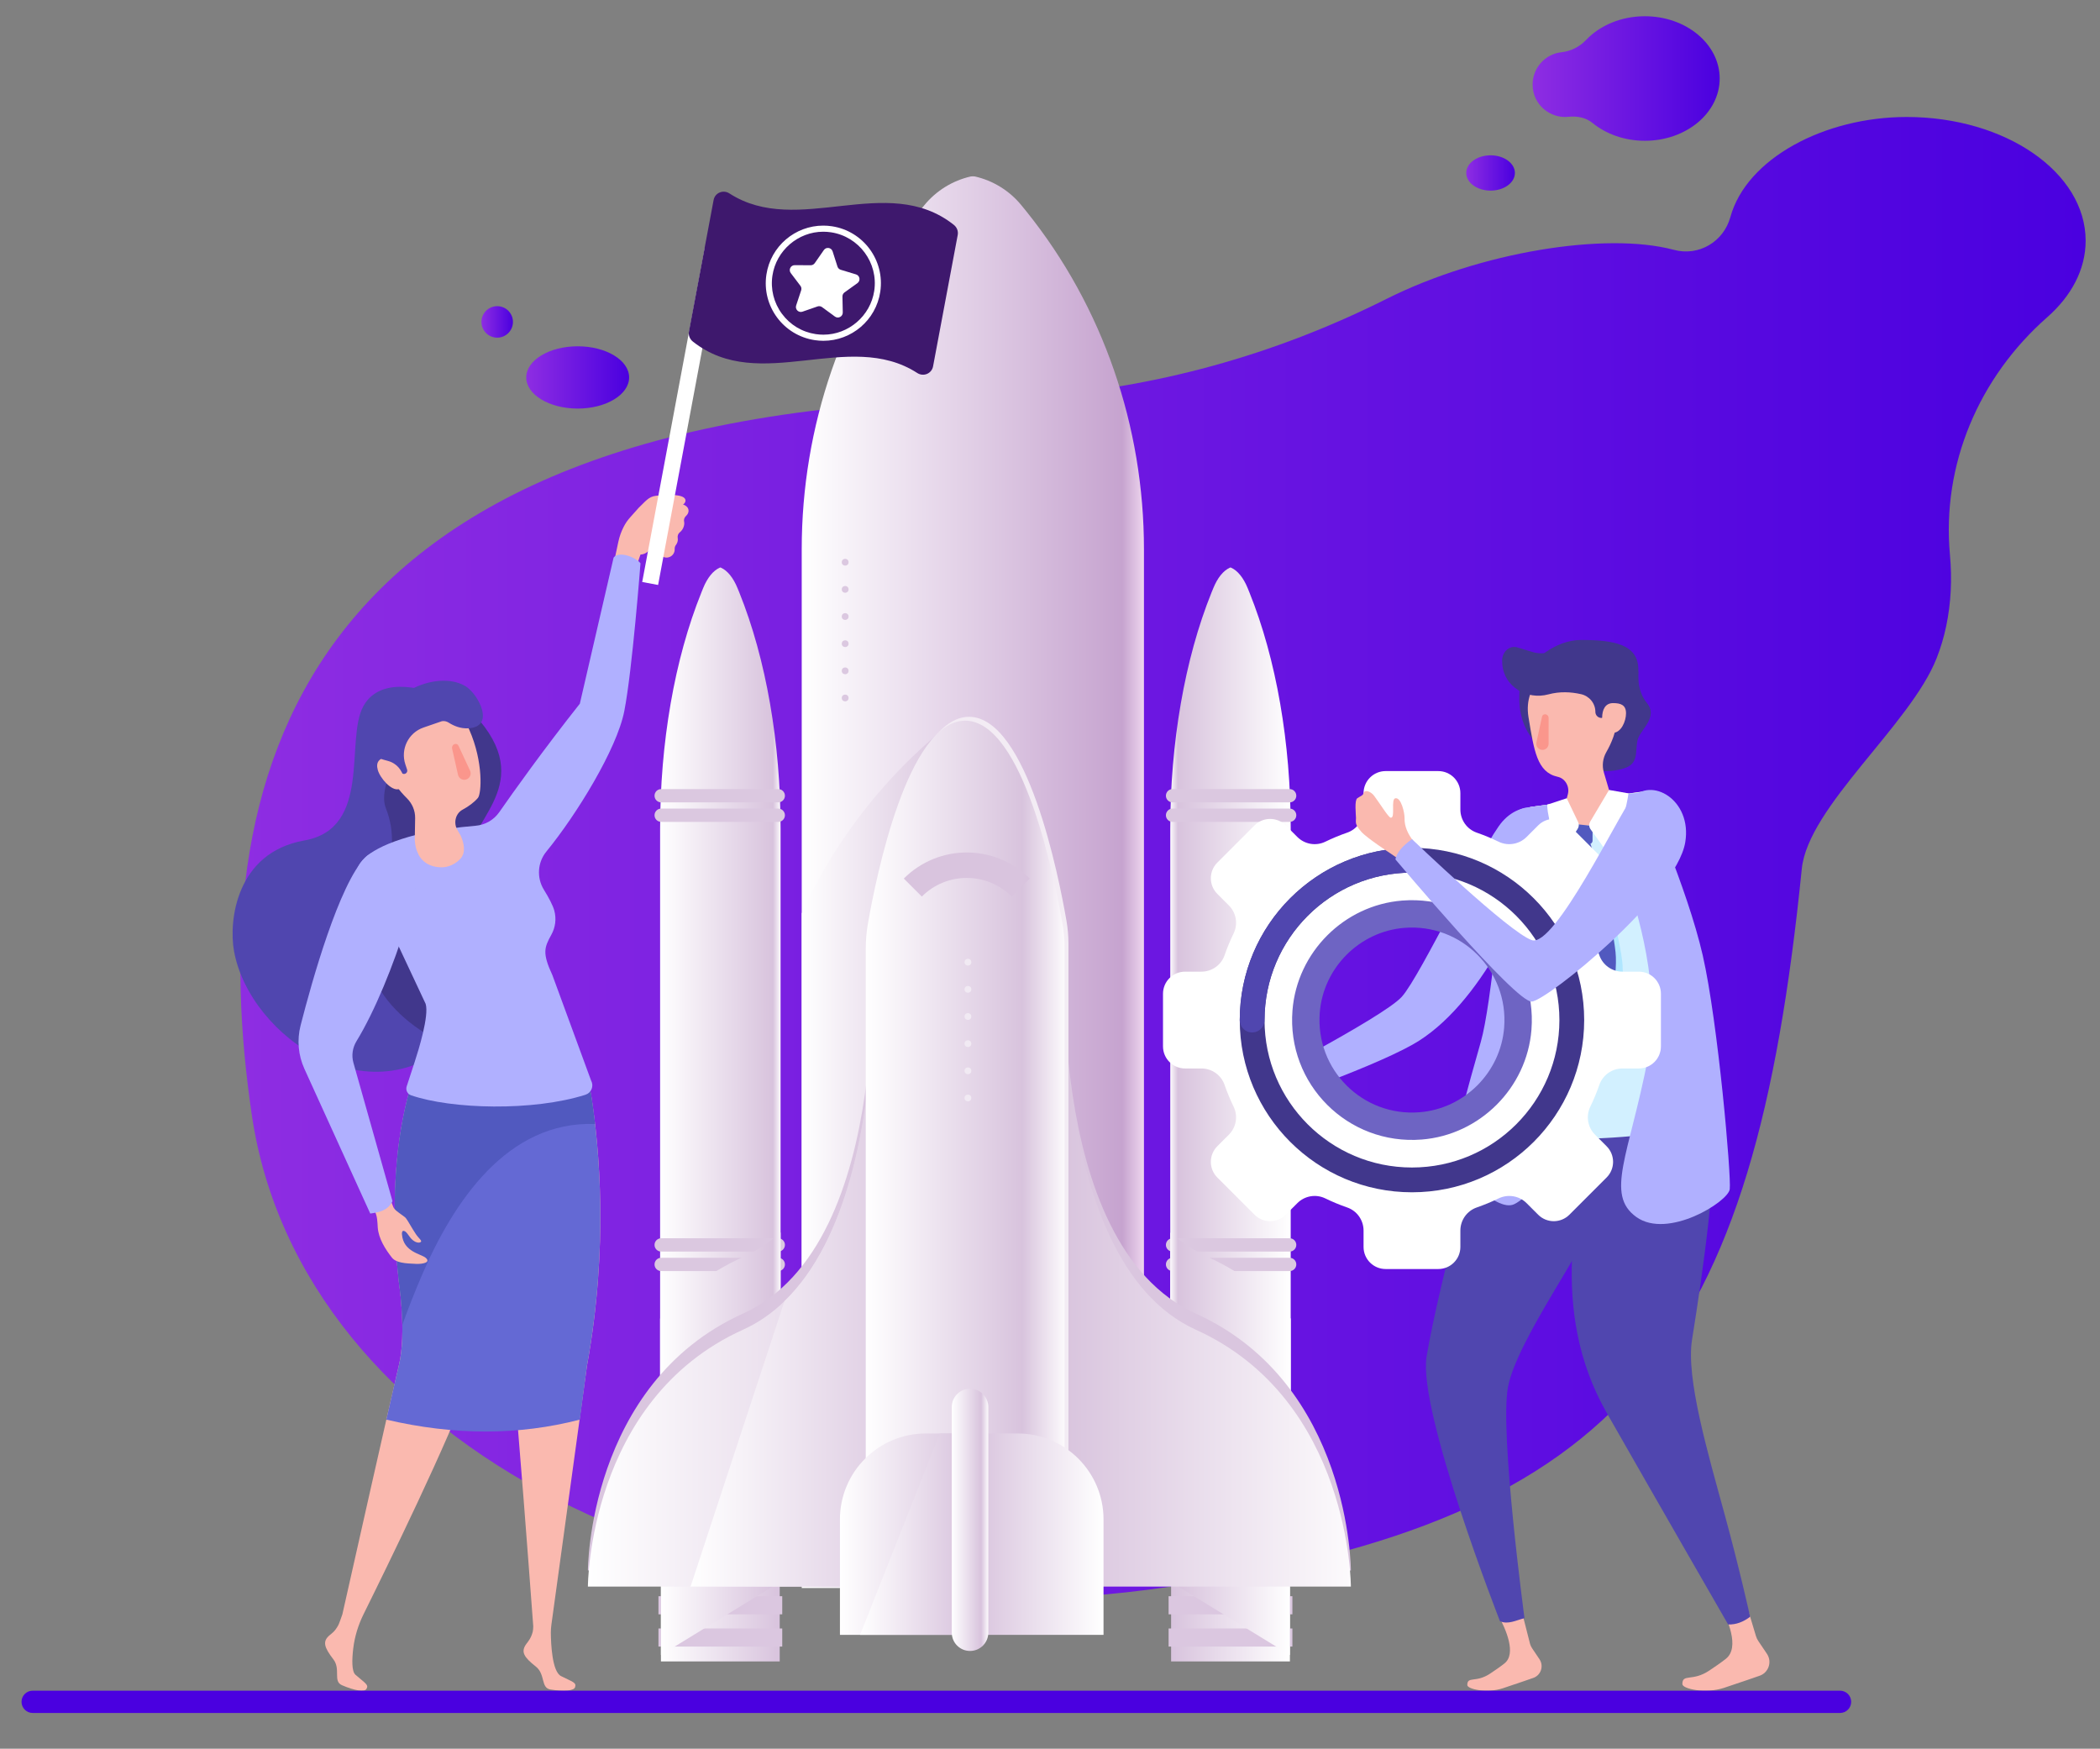 <?xml version="1.0" encoding="utf-8"?>
<!-- Generator: Adobe Illustrator 16.0.0, SVG Export Plug-In . SVG Version: 6.00 Build 0)  -->
<!DOCTYPE svg PUBLIC "-//W3C//DTD SVG 1.1//EN" "http://www.w3.org/Graphics/SVG/1.1/DTD/svg11.dtd">
<svg version="1.1" xmlns="http://www.w3.org/2000/svg" xmlns:xlink="http://www.w3.org/1999/xlink" x="0px" y="0px" width="251px"
	 height="209px" viewBox="0 0 251 209" enable-background="new 0 0 251 209" xml:space="preserve">
<rect x="0" y="0" width="251" height="209" fill="#808080" stroke="none"/>
<g id="BACKGROUND">
</g>
<g id="OBJECTS">
</g>
<g id="DESIGNED_BY_FREEPIK">
	<g>
		<g>
			<linearGradient id="SVGID_1_" gradientUnits="userSpaceOnUse" x1="28.73" y1="102.565" x2="249.284" y2="102.565">
				<stop  offset="0" style="stop-color:#8E2DE2"/>
				<stop  offset="1" style="stop-color:#4A00E0"/>
			</linearGradient>
			<path fill="url(#SVGID_1_)" d="M118.87,47.679c0.594-0.008,2.092-0.111,4.182-0.252c14.905-1.007,29.223-4.961,42.665-11.7
				c11.227-5.628,26.192-8.025,34.289-5.883c0.024,0.006,0.05,0.013,0.076,0.019c2.966,0.79,5.925-0.964,6.74-3.923
				c1.926-6.996,11.239-11.958,21.072-11.958c11.813,0,21.39,6.622,21.39,14.792c0,3.448-1.725,6.622-4.589,9.139
				c-8.157,7.168-12.624,17.589-11.63,28.403c0.267,2.893,0.13,5.753-0.444,8.498c-0.28,1.343-0.67,2.637-1.159,3.878
				c-3.127,7.926-15.356,17.721-16.105,25.149c-5.742,56.982-20.708,77.701-75.521,85.795
				c-54.813,8.095-103.94-17.121-109.729-56.321C24.316,94.115,33.729,48.824,118.87,47.679z"/>
			<linearGradient id="SVGID_2_" gradientUnits="userSpaceOnUse" x1="183.182" y1="9.384" x2="205.542" y2="9.384">
				<stop  offset="0" style="stop-color:#8E2DE2"/>
				<stop  offset="1" style="stop-color:#4A00E0"/>
			</linearGradient>
			<path fill="url(#SVGID_2_)" d="M186.632,6.243c1.132-0.119,2.169-0.652,2.953-1.477c1.638-1.721,4.17-2.825,7.013-2.825
				c4.94,0,8.944,3.332,8.944,7.443c0,4.11-4.004,7.442-8.944,7.442c-2.434,0-4.638-0.812-6.249-2.125
				c-0.803-0.655-1.854-0.854-2.883-0.741c-2.175,0.237-4.284-1.448-4.284-3.858C183.182,8.098,184.713,6.444,186.632,6.243z"/>
			<linearGradient id="SVGID_3_" gradientUnits="userSpaceOnUse" x1="175.251" y1="20.672" x2="181.065" y2="20.672">
				<stop  offset="0" style="stop-color:#8E2DE2"/>
				<stop  offset="1" style="stop-color:#4A00E0"/>
			</linearGradient>
			<ellipse fill="url(#SVGID_3_)" cx="178.158" cy="20.672" rx="2.907" ry="2.109"/>
			<linearGradient id="SVGID_4_" gradientUnits="userSpaceOnUse" x1="62.898" y1="45.109" x2="75.195" y2="45.109">
				<stop  offset="0" style="stop-color:#8E2DE2"/>
				<stop  offset="1" style="stop-color:#4A00E0"/>
			</linearGradient>
			<ellipse fill="url(#SVGID_4_)" cx="69.046" cy="45.109" rx="6.149" ry="3.722"/>
			<linearGradient id="SVGID_5_" gradientUnits="userSpaceOnUse" x1="57.544" y1="38.474" x2="61.308" y2="38.474">
				<stop  offset="0" style="stop-color:#8E2DE2"/>
				<stop  offset="1" style="stop-color:#4A00E0"/>
			</linearGradient>
			<circle fill="url(#SVGID_5_)" cx="59.426" cy="38.474" r="1.882"/>
		</g>
		<g id="XMLID_224_">
			<g id="XMLID_286_">
				<g id="XMLID_288_">
					<linearGradient id="XMLID_17_" gradientUnits="userSpaceOnUse" x1="78.899" y1="126.94" x2="93.298" y2="126.94">
						<stop  offset="0" style="stop-color:#FFFFFF"/>
						<stop  offset="0.937" style="stop-color:#D8C3DD"/>
						<stop  offset="1" style="stop-color:#FCFAFC"/>
					</linearGradient>
					<path id="XMLID_295_" fill="url(#XMLID_17_)" d="M93.298,99.072v86.991H78.899V99.072c0-10.263,1.709-20.279,4.942-28.28
						c0.067-0.174,0.142-0.348,0.21-0.523c0.508-1.229,1.197-2.073,1.964-2.418c0.028-0.012,0.057-0.024,0.086-0.032
						c0.027,0.008,0.052,0.02,0.081,0.032c0.762,0.345,1.456,1.189,1.959,2.418c0.073,0.175,0.146,0.349,0.216,0.523
						C91.585,78.793,93.298,88.809,93.298,99.072z"/>
					<g id="XMLID_292_">
						<path id="XMLID_294_" fill="#DBC8E0" d="M93.021,95.896H79.027c-0.44,0-0.795-0.356-0.795-0.794l0,0
							c0-0.439,0.354-0.796,0.795-0.796h13.994c0.439,0,0.796,0.356,0.796,0.796l0,0C93.817,95.541,93.461,95.896,93.021,95.896z"/>
						<path id="XMLID_293_" fill="#DBC8E0" d="M93.021,98.229H79.027c-0.44,0-0.795-0.356-0.795-0.795l0,0
							c0-0.439,0.354-0.795,0.795-0.795h13.994c0.439,0,0.796,0.356,0.796,0.795l0,0C93.817,97.873,93.461,98.229,93.021,98.229z"/>
					</g>
					<g id="XMLID_289_">
						<path id="XMLID_291_" fill="#DBC8E0" d="M93.021,149.582H79.027c-0.44,0-0.795-0.356-0.795-0.796l0,0
							c0-0.438,0.354-0.795,0.795-0.795h13.994c0.439,0,0.796,0.356,0.796,0.795l0,0C93.817,149.226,93.461,149.582,93.021,149.582z
							"/>
						<path id="XMLID_290_" fill="#DBC8E0" d="M93.021,151.914H79.027c-0.44,0-0.795-0.356-0.795-0.795l0,0
							c0-0.439,0.354-0.795,0.795-0.795h13.994c0.439,0,0.796,0.356,0.796,0.795l0,0C93.817,151.558,93.461,151.914,93.021,151.914z
							"/>
					</g>
				</g>
				<linearGradient id="XMLID_18_" gradientUnits="userSpaceOnUse" x1="78.899" y1="164.117" x2="93.298" y2="164.117">
					<stop  offset="0" style="stop-color:#FFFFFF"/>
					<stop  offset="0.937" style="stop-color:#D8C3DD"/>
					<stop  offset="1" style="stop-color:#FCFAFC"/>
				</linearGradient>
				<path id="XMLID_287_" fill="url(#XMLID_18_)" d="M93.298,147.3v33.635H78.899v-23.339c2.504-2.88,5.729-5.469,9.895-7.355
					C90.467,149.482,91.963,148.488,93.298,147.3z"/>
			</g>
			<linearGradient id="XMLID_19_" gradientUnits="userSpaceOnUse" x1="95.825" y1="104.428" x2="136.728" y2="104.428">
				<stop  offset="0" style="stop-color:#FFFFFF"/>
				<stop  offset="0.937" style="stop-color:#C6A3CF"/>
				<stop  offset="1" style="stop-color:#EED6EE"/>
			</linearGradient>
			<path id="XMLID_285_" fill="url(#XMLID_19_)" d="M136.729,65.645v122.138H95.825V65.645c0-14.65,4.859-28.942,14.036-40.361
				c0.202-0.248,0.402-0.496,0.607-0.747c1.433-1.752,3.401-2.958,5.571-3.449c0.077-0.02,0.397-0.02,0.475,0
				c2.17,0.491,4.139,1.696,5.57,3.449c0.206,0.251,0.405,0.499,0.608,0.747C131.869,36.703,136.729,50.995,136.729,65.645z"/>
			<linearGradient id="XMLID_20_" gradientUnits="userSpaceOnUse" x1="95.825" y1="137.901" x2="114.88" y2="137.901">
				<stop  offset="0" style="stop-color:#FFFFFF"/>
				<stop  offset="0.937" style="stop-color:#D8C3DD"/>
				<stop  offset="1" style="stop-color:#FCFAFC"/>
			</linearGradient>
			<path id="XMLID_284_" fill="url(#XMLID_20_)" d="M114.304,86.007l0.576,103.788H95.825v-80.629
				C102.665,93.92,114.304,86.007,114.304,86.007z"/>
			<g id="XMLID_278_">
				<g id="XMLID_280_">
					<linearGradient id="XMLID_21_" gradientUnits="userSpaceOnUse" x1="78.998" y1="193.833" x2="93.196" y2="193.833">
						<stop  offset="0" style="stop-color:#FFFFFF"/>
						<stop  offset="1" style="stop-color:#D8C3DD"/>
					</linearGradient>
					<rect id="XMLID_283_" x="78.998" y="189.101" fill="url(#XMLID_21_)" width="14.198" height="9.465"/>
					<rect id="XMLID_282_" x="78.701" y="194.628" fill="#DBC7E0" width="14.796" height="2.163"/>
					<rect id="XMLID_281_" x="78.701" y="190.773" fill="#DBC7E0" width="14.796" height="2.165"/>
				</g>
				<linearGradient id="XMLID_22_" gradientUnits="userSpaceOnUse" x1="78.998" y1="193.45" x2="93.196" y2="193.45">
					<stop  offset="0" style="stop-color:#FFFFFF"/>
					<stop  offset="0.937" style="stop-color:#D8C3DD"/>
					<stop  offset="1" style="stop-color:#FCFAFC"/>
				</linearGradient>
				<polygon id="XMLID_279_" fill="url(#XMLID_22_)" points="93.196,189.101 78.998,197.799 78.998,189.101 				"/>
			</g>
			<g id="XMLID_261_">
				<g id="XMLID_268_">
					<g id="XMLID_270_">
						
							<linearGradient id="XMLID_23_" gradientUnits="userSpaceOnUse" x1="1728.813" y1="126.94" x2="1743.21" y2="126.94" gradientTransform="matrix(-1 0 0 1 1883.084 0)">
							<stop  offset="0" style="stop-color:#FFFFFF"/>
							<stop  offset="0.937" style="stop-color:#D8C3DD"/>
							<stop  offset="1" style="stop-color:#FCFAFC"/>
						</linearGradient>
						<path id="XMLID_277_" fill="url(#XMLID_23_)" d="M139.874,99.072v86.991h14.396V99.072c0-10.263-1.707-20.279-4.94-28.28
							c-0.068-0.174-0.143-0.348-0.212-0.523c-0.507-1.229-1.195-2.073-1.963-2.418c-0.027-0.012-0.056-0.024-0.085-0.032
							c-0.029,0.008-0.052,0.02-0.08,0.032c-0.763,0.345-1.457,1.189-1.96,2.418c-0.072,0.175-0.146,0.349-0.216,0.523
							C141.586,78.793,139.874,88.809,139.874,99.072z"/>
						<g id="XMLID_274_">
							<path id="XMLID_276_" fill="#DBC8E0" d="M140.149,95.896h13.995c0.438,0,0.795-0.356,0.795-0.794l0,0
								c0-0.439-0.356-0.796-0.795-0.796h-13.995c-0.438,0-0.795,0.356-0.795,0.796l0,0
								C139.354,95.541,139.711,95.896,140.149,95.896z"/>
							<path id="XMLID_275_" fill="#DBC8E0" d="M140.149,98.229h13.995c0.438,0,0.795-0.356,0.795-0.795l0,0
								c0-0.439-0.356-0.795-0.795-0.795h-13.995c-0.438,0-0.795,0.356-0.795,0.795l0,0
								C139.354,97.873,139.711,98.229,140.149,98.229z"/>
						</g>
						<g id="XMLID_271_">
							<path id="XMLID_273_" fill="#DBC8E0" d="M140.149,149.582h13.995c0.438,0,0.795-0.356,0.795-0.796l0,0
								c0-0.438-0.356-0.795-0.795-0.795h-13.995c-0.438,0-0.795,0.356-0.795,0.795l0,0
								C139.354,149.226,139.711,149.582,140.149,149.582z"/>
							<path id="XMLID_272_" fill="#DBC8E0" d="M140.149,151.914h13.995c0.438,0,0.795-0.356,0.795-0.795l0,0
								c0-0.439-0.356-0.795-0.795-0.795h-13.995c-0.438,0-0.795,0.356-0.795,0.795l0,0
								C139.354,151.558,139.711,151.914,140.149,151.914z"/>
						</g>
					</g>
					
						<linearGradient id="XMLID_24_" gradientUnits="userSpaceOnUse" x1="1728.813" y1="164.117" x2="1743.21" y2="164.117" gradientTransform="matrix(-1 0 0 1 1883.084 0)">
						<stop  offset="0" style="stop-color:#FFFFFF"/>
						<stop  offset="0.937" style="stop-color:#D8C3DD"/>
						<stop  offset="1" style="stop-color:#FCFAFC"/>
					</linearGradient>
					<path id="XMLID_269_" fill="url(#XMLID_24_)" d="M139.874,147.3v33.635h14.396v-23.339c-2.502-2.88-5.728-5.469-9.895-7.355
						C142.706,149.482,141.208,148.488,139.874,147.3z"/>
				</g>
				<g id="XMLID_262_">
					<g id="XMLID_264_">
						
							<linearGradient id="XMLID_25_" gradientUnits="userSpaceOnUse" x1="1728.909" y1="193.833" x2="1743.109" y2="193.833" gradientTransform="matrix(-1 0 0 1 1883.084 0)">
							<stop  offset="0" style="stop-color:#FFFFFF"/>
							<stop  offset="1" style="stop-color:#D8C3DD"/>
						</linearGradient>
						<rect id="XMLID_267_" x="139.975" y="189.101" fill="url(#XMLID_25_)" width="14.2" height="9.465"/>
						<rect id="XMLID_266_" x="139.676" y="194.628" fill="#DBC7E0" width="14.795" height="2.163"/>
						<rect id="XMLID_265_" x="139.676" y="190.773" fill="#DBC7E0" width="14.795" height="2.165"/>
					</g>
					
						<linearGradient id="XMLID_26_" gradientUnits="userSpaceOnUse" x1="1728.909" y1="193.45" x2="1743.109" y2="193.45" gradientTransform="matrix(-1 0 0 1 1883.084 0)">
						<stop  offset="0" style="stop-color:#FFFFFF"/>
						<stop  offset="0.937" style="stop-color:#D8C3DD"/>
						<stop  offset="1" style="stop-color:#FCFAFC"/>
					</linearGradient>
					<polygon id="XMLID_263_" fill="url(#XMLID_26_)" points="139.975,189.101 154.175,197.799 154.175,189.101 					"/>
				</g>
			</g>
			<path id="XMLID_260_" fill="#DAC6DF" d="M104.061,110.838c0,0,3.26,37.779-15.268,46.162
				c-18.525,8.384-18.525,30.697-18.525,30.697h45.571v-63.692L104.061,110.838z"/>
			<path id="XMLID_259_" fill="#DAC6DF" d="M127.387,111.177c0,0-2.975,37.44,15.552,45.824
				c18.524,8.384,18.524,30.697,18.524,30.697h-45.57v-63.692L127.387,111.177z"/>
			<linearGradient id="XMLID_27_" gradientUnits="userSpaceOnUse" x1="70.268" y1="150.299" x2="115.838" y2="150.299">
				<stop  offset="0" style="stop-color:#FFFFFF"/>
				<stop  offset="0.937" style="stop-color:#D8C3DD"/>
				<stop  offset="1" style="stop-color:#FCFAFC"/>
			</linearGradient>
			<path id="XMLID_258_" fill="url(#XMLID_27_)" d="M115.838,125.933v63.691h-45.57c0,0,0-22.312,18.526-30.697
				c1.867-0.844,3.515-2.004,4.966-3.412c7.68-7.419,9.959-21.65,10.539-32.036c0.402-7.169-0.004-12.504-0.004-12.504
				L115.838,125.933z"/>
			<linearGradient id="XMLID_28_" gradientUnits="userSpaceOnUse" x1="115.893" y1="149.927" x2="161.463" y2="149.927">
				<stop  offset="0.23" style="stop-color:#D8C3DD"/>
				<stop  offset="1" style="stop-color:#FCFAFC"/>
			</linearGradient>
			<path id="XMLID_257_" fill="url(#XMLID_28_)" d="M127.217,110.229c0,0-2.805,40.314,15.722,48.698
				c18.524,8.384,18.524,30.696,18.524,30.696h-45.57v-63.691L127.217,110.229z"/>
			<linearGradient id="XMLID_30_" gradientUnits="userSpaceOnUse" x1="82.539" y1="156.502" x2="112.579" y2="156.502">
				<stop  offset="0" style="stop-color:#FFFFFF"/>
				<stop  offset="0.937" style="stop-color:#D8C3DD"/>
				<stop  offset="1" style="stop-color:#FCFAFC"/>
			</linearGradient>
			<path id="XMLID_256_" fill="url(#XMLID_30_)" d="M112.579,123.92l-1.586,65.704H82.539l11.221-34.109
				c7.68-7.419,9.959-21.65,10.539-32.036l0.033-0.097L112.579,123.92z"/>
			<path id="XMLID_255_" fill="#F3ECF4" d="M127.705,112.778c0-0.911-0.079-1.819-0.234-2.719
				c-0.938-5.42-4.702-24.328-11.632-24.39h-0.035c-6.858,0.061-10.617,18.587-11.602,24.221c-0.177,1.011-0.263,2.034-0.263,3.061
				v74.138l11.883-0.541l11.883,0.541V112.778z"/>
			<linearGradient id="XMLID_31_" gradientUnits="userSpaceOnUse" x1="103.48" y1="136.839" x2="127.244" y2="136.839">
				<stop  offset="0" style="stop-color:#FFFFFF"/>
				<stop  offset="0.787" style="stop-color:#D8C3DD"/>
				<stop  offset="1" style="stop-color:#FCFAFC"/>
			</linearGradient>
			<path id="XMLID_254_" fill="url(#XMLID_31_)" d="M127.244,113.238c0-0.912-0.078-1.82-0.232-2.719
				c-0.938-5.42-4.702-24.328-11.633-24.389h-0.033c-6.86,0.061-10.618,18.587-11.603,24.22c-0.178,1.012-0.264,2.034-0.264,3.061
				v74.137l11.883-0.54l11.882,0.54V113.238z"/>
			<path id="XMLID_253_" fill="#D9C4DE" d="M120.929,107.153c-2.967-2.969-7.781-2.969-10.748,0
				c-0.719-0.717-1.436-1.434-2.153-2.151c4.158-4.157,10.896-4.157,15.053,0C122.364,105.719,121.647,106.436,120.929,107.153z"/>
			<linearGradient id="XMLID_89_" gradientUnits="userSpaceOnUse" x1="100.393" y1="183.355" x2="116.889" y2="183.355">
				<stop  offset="0" style="stop-color:#FFFFFF"/>
				<stop  offset="0.937" style="stop-color:#D8C3DD"/>
			</linearGradient>
			<path id="XMLID_252_" fill="url(#XMLID_89_)" d="M116.889,171.32v24.069h-16.496v-13.792c0-5.676,4.602-10.276,10.277-10.276
				H116.889z"/>
			<linearGradient id="XMLID_90_" gradientUnits="userSpaceOnUse" x1="115.398" y1="183.353" x2="131.898" y2="183.353">
				<stop  offset="0" style="stop-color:#FCFAFC"/>
				<stop  offset="0.063" style="stop-color:#D8C3DD"/>
				<stop  offset="1" style="stop-color:#FFFFFF"/>
			</linearGradient>
			<path id="XMLID_251_" fill="url(#XMLID_90_)" d="M115.398,195.389h16.499v-13.792c0-5.676-4.602-10.277-10.277-10.277h-6.222
				V195.389z"/>
			<linearGradient id="XMLID_91_" gradientUnits="userSpaceOnUse" x1="102.804" y1="183.355" x2="116.393" y2="183.355">
				<stop  offset="0" style="stop-color:#FFFFFF"/>
				<stop  offset="0.937" style="stop-color:#D8C3DD"/>
				<stop  offset="1" style="stop-color:#FCFAFC"/>
			</linearGradient>
			<polygon id="XMLID_250_" fill="url(#XMLID_91_)" points="116.393,195.389 102.804,195.389 112.325,171.32 115.432,171.32 			"/>
			<g id="XMLID_242_">
				<circle id="XMLID_248_" fill="#DBC8E0" cx="101.018" cy="83.421" r="0.406"/>
				<circle id="XMLID_247_" fill="#DBC8E0" cx="101.018" cy="80.175" r="0.406"/>
				<circle id="XMLID_246_" fill="#DBC8E0" cx="101.018" cy="76.93" r="0.406"/>
				<circle id="XMLID_245_" fill="#DBC8E0" cx="101.018" cy="73.685" r="0.406"/>
				<circle id="XMLID_244_" fill="#DBC8E0" cx="101.018" cy="70.439" r="0.406"/>
				<circle id="XMLID_243_" fill="#DBC8E0" cx="101.018" cy="67.194" r="0.406"/>
			</g>
			<g id="XMLID_235_">
				<circle id="XMLID_241_" fill="#F1EAF3" cx="115.689" cy="131.224" r="0.406"/>
				<circle id="XMLID_240_" fill="#F1EAF3" cx="115.689" cy="127.979" r="0.406"/>
				<circle id="XMLID_239_" fill="#F1EAF3" cx="115.689" cy="124.733" r="0.406"/>
				<circle id="XMLID_238_" fill="#F1EAF3" cx="115.689" cy="121.488" r="0.406"/>
				<circle id="XMLID_237_" fill="#F1EAF3" cx="115.689" cy="118.242" r="0.406"/>
				<circle id="XMLID_236_" fill="#F1EAF3" cx="115.689" cy="114.997" r="0.406"/>
			</g>
			<linearGradient id="XMLID_92_" gradientUnits="userSpaceOnUse" x1="113.763" y1="181.647" x2="118.124" y2="181.647">
				<stop  offset="0" style="stop-color:#FFFFFF"/>
				<stop  offset="0.803" style="stop-color:#D8C3DD"/>
				<stop  offset="1" style="stop-color:#FCFAFC"/>
			</linearGradient>
			<path id="XMLID_249_" fill="url(#XMLID_92_)" d="M115.943,197.316L115.943,197.316c-1.204,0-2.181-0.977-2.181-2.181v-26.978
				c0-1.204,0.977-2.18,2.181-2.18l0,0c1.205,0,2.181,0.976,2.181,2.18v26.978C118.124,196.34,117.148,197.316,115.943,197.316z"/>
		</g>
		<g>
			<path fill="#FAB9AF" d="M181.642,191.62l1.239,4.864c0.057,0.182,0.139,0.354,0.244,0.513l0.879,1.306
				c0.559,0.829,0.157,1.962-0.799,2.254c0,0-1.773,0.624-3.603,1.225c-1.872,0.614-4.225,0.101-4.225-0.393
				c0-1.098,1.023-0.227,2.736-1.373c0.574-0.384,1.168-0.786,1.695-1.201c1.475-1.157,0.188-4.089-0.716-5.739
				c-0.325-0.593,0.02-2.075,0.683-2.216l0.427-0.092C180.831,190.636,181.457,191.005,181.642,191.62z"/>
			<path fill="#FAB9AF" d="M180.533,149.952c-0.356-0.899-0.616-1.839-0.794-2.181c-0.074-0.142-0.389-0.462-0.474-0.561
				c-0.248-0.292-0.679-0.704-0.736-1.082l-0.265-1.588c-0.113-0.77-0.574-1.298-1.344-1.183l0,0
				c-0.833,0.125-1.105,0.893-0.886,1.706l0.167,1.115c0.177,0.651,0.042,1.319-0.058,1.986c-0.205,1.357,0.355,2.841,0.917,3.99
				c0.352,0.72,1.385,1.04,2.782,1.389c0.687,0.17,1.801,0.231,1.27-0.484c-0.445-0.6-2.526-1.266-2.253-3.405
				c0.014-0.105,0.067-0.372,0.195-0.396c0.382-0.069,0.579,0.771,0.824,1.159c0.345,0.543,0.789,0.718,1.028,0.619
				C181.163,150.93,180.788,150.593,180.533,149.952z"/>
			<path fill="#B0B0FF" d="M184.888,100.356c-2.197,6.927-7.842,19.894-16.061,24.496c-5.623,3.147-19.149,7.685-19.149,7.685
				s-0.452-0.554-0.738-1.063c-0.297-0.525-0.492-1.201-0.492-1.201s16.843-8.639,19.101-11.142
				c2.257-2.504,9.795-18.474,12.049-20.975C182.229,95.235,186.12,96.475,184.888,100.356z"/>
			<polygon fill="#FAB9AF" points="177.563,133.882 182.89,96.451 197.262,94.478 204.736,133.612 			"/>
			<path fill="#FAB9AF" d="M208.423,190.7l1.453,4.827c0.064,0.213,0.16,0.416,0.284,0.601l1.031,1.53
				c0.654,0.972,0.183,2.299-0.938,2.641c0,0-2.078,0.731-4.22,1.435c-2.192,0.72-4.95,0.118-4.95-0.46
				c0-1.286,1.198-0.266,3.205-1.608c0.674-0.45,1.368-0.921,1.987-1.407c1.728-1.356,0.218-4.79-0.839-6.724
				c-0.38-0.695,0.022-1.559,0.799-1.724l0.5-0.107C207.472,189.546,208.204,189.979,208.423,190.7z"/>
			<path fill="#5046AF" d="M193.572,134.245l-15.925-1.337c0,0-5.637,20.224-7.134,29.203c-1.082,6.504,8.77,31.65,8.77,31.65
				c0.976,0.427,1.92-0.115,2.931-0.366c0,0-2.991-22.212-1.973-27.62c1.061-5.641,9.562-17.072,10.107-20.066
				C191.463,139.59,193.572,134.245,193.572,134.245z"/>
			<path fill="#5046AF" d="M190.285,134.447c-1.644,8.824-5.317,22.02,1.759,34.416c7.075,12.396,14.507,25.284,14.507,25.284
				c0.956,0.04,1.825-0.308,2.632-0.92c0,0-1.241-5.62-3.034-12.182c-2.052-7.506-4.65-16.336-3.909-20.94
				c1.388-8.628,2.981-20.12,2.497-25.699C204.254,128.824,191.15,129.806,190.285,134.447z"/>
			<path fill="#D2F0FF" d="M177.782,134.416c-0.559-0.27-0.868-0.875-0.771-1.486l5.878-36.478l14.372-1.973l7.725,38.519
				c0.145,0.724-0.323,1.427-1.049,1.564c-2.677,0.508-9.13,1.567-16.354,1.567C182.191,136.127,179.161,135.079,177.782,134.416z"
				/>
			<path fill="#B0B0FF" d="M194.033,104.136c1.751,4.742,4.539,14.104,2.939,22.333c-2.255,11.591-5.152,16.277-1.396,18.978
				s10.961-1.806,11.169-3.308c0.207-1.503-1.401-19.961-3.227-27.958c-1.824-7.997-6.937-19.493-6.937-19.493l-2.666,0.239
				C193.917,94.926,193.197,101.876,194.033,104.136z"/>
			<path fill="#B0B0FF" d="M185.411,96.104c0,0-1.115,5.198-0.245,12.938c0.869,7.739,2.884,31.308-4.158,34.867
				c-2.231,1.127-7.324-4.682-7.324-5.715c0-1.852,1.7-8.05,3.311-13.684c1.295-4.527,2.603-19.651,3.065-25.427
				c0.107-1.328,1.123-2.397,2.441-2.579L185.411,96.104z"/>
			<g>
				<path fill="#41378C" d="M195.823,80.282c0,0-0.273,2.165,1.032,3.75c1.305,1.584-0.592,3.06-1.032,4.138
					c-0.443,1.078,0.104,2.678-1.135,3.41c-1.238,0.732-4.769,0.924-5.33-0.364C188.799,89.928,191.838,79.544,195.823,80.282z"/>
				<path fill="#41378C" d="M181.598,83.135c-0.192,7.083,6.4,8.445,10.236,8.445c3.833,0,3.989-8.493,3.989-11.553
					s-3.015-3.542-6.848-3.542c-3.021,0-5.878,2.34-7.057,4.585C181.602,81.674,181.616,82.484,181.598,83.135z"/>
				<path fill="#FAB9AF" d="M188.796,79.219c3.208,0,4.404,2.284,4.465,6.508c0.022,1.582-0.688,3.149-1.261,4.15
					c-0.427,0.743-0.542,1.624-0.3,2.445l0.704,2.383c0.479,2.211-0.57,3.425-2.122,3.865c-0.769,0.218-1.688,0.049-2.357-0.384
					c-0.798-0.516-0.863-1.623-0.716-2.562l0.182-0.68c0.245-0.916-0.286-1.903-1.211-2.105c-2.471-0.541-2.823-3.115-3.486-7.113
					C182.004,81.559,185.588,79.219,188.796,79.219z"/>
				<path fill="#41378C" d="M181.327,77.365l1.838,0.559c0.677,0.205,1.397,0.21,2.076,0.014l3.673-1.066
					c2.225,0,5.898,1.256,5.435,4.466l-0.41,2.271c-0.164,0.907-0.92,1.585-1.839,1.664l0,0c-0.085,0.314-0.369,0.532-0.694,0.532
					c-0.397,0-0.72-0.322-0.72-0.72l0,0c0-1.024-0.719-1.897-1.719-2.122c-1.226-0.274-2.534-0.34-3.904,0.028
					c-2.552,0.686-5.243-0.897-5.498-3.527c-0.017-0.166-0.024-0.336-0.024-0.507C179.54,77.896,180.418,77.114,181.327,77.365z"/>
				<path fill="#FAB9AF" d="M191.493,85.805c0,0.979,0.364,1.773,1.308,1.773c0.941,0,1.548-1.348,1.548-2.327
					s-0.606-1.22-1.548-1.22C191.857,84.032,191.493,84.826,191.493,85.805z"/>
				<path fill="#FA968C" d="M183.64,88.731c-0.101,0.459,0.249,0.893,0.719,0.893l0,0c0.39,0,0.713-0.304,0.735-0.694l0.001-3.124
					c0-0.117-0.046-0.229-0.128-0.311c-0.082-0.083-0.194-0.128-0.31-0.128c-0.167,0-0.31,0.116-0.345,0.278L183.64,88.731z"/>
			</g>
			<path fill="#AFE6FF" d="M190.234,101.727c0.19,0,0.359,0.124,0.417,0.306c0.494,1.572,2.73,8.822,3.229,12.729
				c0.408,3.187-0.88,8.795-1.623,11.646c-0.292,1.128-1.021,2.09-2.025,2.683l-0.504,0.298c-0.43,0.252-0.981,0.107-1.23-0.323
				l-0.412-0.712c-0.312-0.539-0.364-1.188-0.142-1.768c0.868-2.26,3-8.263,2.818-12.249c-0.063-1.401-1.423-9.934-1.772-12.106
				c-0.041-0.265,0.162-0.503,0.432-0.503L190.234,101.727z"/>
			<path fill="#5159BF" d="M189.742,100.67c0.19,0.004,0.357,0.131,0.41,0.314c0.459,1.583,2.531,8.881,2.942,12.799
				c0.335,3.194-1.08,8.772-1.885,11.607c-0.319,1.121-1.07,2.066-2.087,2.636l-0.512,0.286c-0.434,0.244-0.983,0.086-1.223-0.35
				l-0.395-0.721c-0.3-0.546-0.339-1.196-0.103-1.771c0.919-2.24,3.186-8.193,3.094-12.181c-0.033-1.403-1.198-9.964-1.498-12.143
				c-0.037-0.266,0.174-0.5,0.441-0.494L189.742,100.67z"/>
			<path fill="#5159BF" d="M188.547,100.887h1.381c0.232,0,0.421-0.188,0.421-0.42v-1.38c0-0.233-0.188-0.421-0.421-0.421
				l-1.246-0.134c-0.232,0-0.555,0.322-0.555,0.555v1.38C188.127,100.698,188.315,100.887,188.547,100.887z"/>
			<path fill="#FFFFFF" d="M192.318,94.411l2.327,0.408c0,0-0.464,3.757-2.319,6.573c-0.133,0.2-0.432,0.199-0.571,0.004
				l-1.652-2.295c-0.19-0.264-0.205-0.616-0.04-0.896L192.318,94.411z"/>
			<path fill="#FFFFFF" d="M187.261,95.404l-2.328,0.766c0,0-0.073,2.323,1.72,4.997c0.135,0.2,0.437,0.192,0.568-0.011l1.351-2.099
				c0.157-0.244,0.176-0.551,0.051-0.812L187.261,95.404z"/>
			<g>
				<path fill="#6E64C3" d="M191.723,124.34v-4.855c0-1.125-0.911-2.037-2.035-2.037h-1.51c-0.961,0-1.818-0.604-2.133-1.512
					c-0.239-0.69-0.519-1.361-0.834-2.011c-0.421-0.866-0.244-1.902,0.436-2.582l1.068-1.068c0.796-0.795,0.796-2.085,0-2.881
					l-3.433-3.433c-0.796-0.795-2.085-0.795-2.881,0l-1.068,1.068c-0.68,0.68-1.716,0.856-2.581,0.436
					c-0.649-0.316-1.321-0.594-2.011-0.833c-0.908-0.314-1.513-1.173-1.513-2.133v-1.509c0-1.125-0.913-2.038-2.037-2.038h-4.855
					c-1.125,0-2.037,0.912-2.037,2.038v1.509c0,0.96-0.605,1.819-1.513,2.133c-0.69,0.239-1.36,0.517-2.012,0.833
					c-0.864,0.421-1.9,0.245-2.581-0.436l-1.068-1.068c-0.795-0.795-2.085-0.795-2.881,0l-3.433,3.433
					c-0.796,0.796-0.796,2.085,0,2.881l1.068,1.068c0.681,0.68,0.856,1.716,0.437,2.582c-0.316,0.649-0.596,1.321-0.834,2.011
					c-0.314,0.908-1.173,1.512-2.132,1.512h-1.51c-1.126,0-2.037,0.913-2.037,2.037v4.855c0,1.125,0.911,2.037,2.037,2.037h1.51
					c0.959,0,1.817,0.605,2.132,1.513c0.238,0.69,0.518,1.361,0.834,2.011c0.42,0.865,0.244,1.902-0.437,2.582l-1.068,1.068
					c-0.796,0.796-0.796,2.085,0,2.881l3.433,3.433c0.796,0.796,2.086,0.796,2.881,0l1.068-1.068
					c0.681-0.68,1.717-0.856,2.581-0.436c0.651,0.317,1.321,0.595,2.012,0.834c0.907,0.314,1.513,1.172,1.513,2.133v1.509
					c0,1.125,0.912,2.037,2.037,2.037h4.855c1.124,0,2.037-0.912,2.037-2.037v-1.509c0-0.96,0.604-1.819,1.513-2.133
					c0.689-0.239,1.361-0.517,2.011-0.834c0.865-0.42,1.901-0.244,2.581,0.436l1.068,1.068c0.796,0.796,2.085,0.796,2.881,0
					l3.433-3.433c0.796-0.795,0.796-2.085,0-2.881l-1.068-1.068c-0.68-0.68-0.856-1.716-0.436-2.582
					c0.315-0.65,0.595-1.321,0.834-2.011c0.314-0.907,1.172-1.513,2.133-1.513h1.51C190.812,126.377,191.723,125.465,191.723,124.34
					z M169.661,132.932c-6.813,0.538-12.454-5.104-11.917-11.917c0.422-5.358,4.765-9.7,10.122-10.122
					c6.813-0.537,12.453,5.105,11.916,11.917C179.36,128.168,175.02,132.51,169.661,132.932z"/>
				<path fill="#FFFFFF" d="M198.52,125.059v-6.292c0-1.458-1.181-2.64-2.639-2.64h-1.957c-1.245,0-2.356-0.784-2.764-1.961
					c-0.31-0.895-0.671-1.764-1.081-2.606c-0.546-1.122-0.316-2.464,0.565-3.346l1.385-1.384c1.031-1.032,1.031-2.703,0-3.733
					l-4.449-4.45c-1.032-1.031-2.703-1.031-3.733,0l-1.384,1.384c-0.883,0.882-2.225,1.111-3.347,0.565
					c-0.842-0.41-1.713-0.771-2.606-1.081c-1.176-0.407-1.96-1.519-1.96-2.764v-1.956c0-1.458-1.182-2.64-2.64-2.64h-6.293
					c-1.458,0-2.639,1.182-2.639,2.64v1.956c0,1.245-0.784,2.357-1.962,2.764c-0.894,0.31-1.765,0.67-2.606,1.081
					c-1.121,0.545-2.464,0.316-3.346-0.565l-1.383-1.384c-1.031-1.031-2.703-1.031-3.734,0l-4.45,4.45
					c-1.029,1.03-1.029,2.702,0,3.733l1.385,1.384c0.882,0.881,1.111,2.224,0.566,3.346c-0.411,0.842-0.771,1.711-1.081,2.606
					c-0.406,1.177-1.52,1.961-2.764,1.961h-1.956c-1.458,0-2.64,1.182-2.64,2.64v6.292c0,1.458,1.182,2.64,2.64,2.64h1.956
					c1.244,0,2.357,0.784,2.764,1.96c0.31,0.895,0.67,1.764,1.081,2.606c0.545,1.122,0.315,2.465-0.566,3.346l-1.385,1.384
					c-1.029,1.031-1.029,2.703,0,3.733l4.45,4.449c1.031,1.031,2.703,1.031,3.734,0l1.383-1.383
					c0.882-0.882,2.225-1.112,3.346-0.565c0.842,0.41,1.713,0.771,2.606,1.08c1.178,0.407,1.962,1.519,1.962,2.764v1.956
					c0,1.458,1.181,2.639,2.639,2.639h6.293c1.458,0,2.64-1.181,2.64-2.639v-1.956c0-1.245,0.784-2.357,1.96-2.764
					c0.894-0.31,1.765-0.67,2.606-1.08c1.122-0.546,2.464-0.317,3.347,0.565l1.384,1.383c1.03,1.031,2.701,1.031,3.733,0
					l4.449-4.449c1.031-1.031,1.031-2.703,0-3.733l-1.385-1.384c-0.882-0.881-1.111-2.225-0.565-3.346
					c0.41-0.842,0.771-1.711,1.081-2.606c0.407-1.176,1.519-1.96,2.764-1.96h1.957C197.339,127.699,198.52,126.517,198.52,125.059z
					 M169.926,136.193c-8.827,0.696-16.141-6.616-15.444-15.443c0.549-6.945,6.174-12.571,13.12-13.118
					c8.827-0.696,16.14,6.615,15.443,15.443C182.496,130.02,176.871,135.646,169.926,136.193z"/>
				<circle fill="none" stroke="#41378C" stroke-width="2.962" stroke-miterlimit="10" cx="168.764" cy="121.913" r="19.103"/>
				<path fill="none" stroke="#5046AF" stroke-width="2.962" stroke-linecap="round" stroke-miterlimit="10" d="M149.661,121.913
					c0-10.55,8.552-19.103,19.103-19.103"/>
			</g>
			<path fill="#FAB9AF" d="M169.164,102.886c0.527-0.447,0.615-1.229,0.2-1.784l-0.501-0.668c-0.58-0.773-1.01-1.667-0.984-2.633
				c0.016-0.659-0.412-2.512-1.094-2.397c-0.589,0.1,0.036,2.38-0.559,2.324c-0.274-0.025-1.258-1.648-1.984-2.617
				c-0.395-0.527-1.136-0.787-1.264-0.315c-0.082,0.295-0.38,0.346-0.752,0.608c-0.351,0.246-0.162,1.908-0.154,2.344
				c0.008,0.543-0.197,0.709,0.651,1.674c0.645,0.734,3.456,2.566,3.456,2.566l1.243,0.855
				C167.907,103.298,168.656,103.315,169.164,102.886L169.164,102.886z"/>
			<path fill="#B0B0FF" d="M168.764,100.29c0,0,11.604,11.141,14.326,12.071c2.724,0.931,10.508-15.21,11.902-16.875
				c2.31-2.758,7.293,0.085,6.434,5.191c-1.086,6.441-16.448,18.849-18.336,19.026s-16.305-16.995-16.305-16.995
				C166.931,101.922,167.614,101.115,168.764,100.29z"/>
		</g>
		<g>
			<path fill="#FAB9AF" d="M80.264,60.299c-0.163,0.093-0.508,0.283-0.715,0.864c-0.047,0.131-0.052,0.256-0.037,0.365
				c0.04,0.292-0.082,0.574-0.287,0.783c-0.165,0.167-0.332,0.39-0.419,0.658c-0.126,0.381-0.233,0.947-0.117,1.395
				c0.095,0.357,0.104,0.734,0.024,1.094c-0.048,0.216-0.021,0.451,0.09,0.662c0.252,0.477,0.842,0.661,1.318,0.409
				c0.347-0.182,0.536-0.542,0.519-0.909c-0.01-0.188,0.051-0.374,0.17-0.519c0.016-0.019,0.03-0.04,0.045-0.063
				c0.163-0.274,0.183-0.523,0.15-0.72c-0.045-0.262,0.037-0.527,0.244-0.693c0.19-0.152,0.392-0.387,0.487-0.734
				c0.063-0.231,0.063-0.405,0.031-0.536c-0.062-0.257,0.04-0.517,0.233-0.696c0.187-0.169,0.336-0.408,0.289-0.725
				C82.183,60.204,80.797,59.997,80.264,60.299z"/>
			<path fill="#FAB9AF" d="M74.534,62.979c0.004-0.006,0.007-0.012,0.01-0.017c0.202-0.399,0.456-0.771,0.754-1.105l1.046-1.172
				c0.766-0.715,1.165-1.334,2.047-1.429c1.445-0.154,3.476-0.232,3.542,0.536c0.063,0.75-1.837,1.22-2.923,1.363
				c-0.362,0.048-0.659,0.315-0.741,0.673c0,0,0.534,4.29-1.716,4.455l-0.544,1.556l-2.668-0.435l0.563-2.641
				C74.035,64.144,74.247,63.543,74.534,62.979z"/>
			<path fill="#5046AF" d="M51.854,82.852c0,0-6.139-2.5-8.403,1.51c-2.265,4.01,1.096,14.64-7.078,16.087
				c-8.175,1.446-9.051,9.643-8.402,13.228c1.872,10.341,16.818,20.677,27.171,9.75c10.351-10.928-2.504-18.317-3.462-23.833
				C50.721,94.079,57.156,86.75,51.854,82.852z"/>
			<path fill="#41378C" d="M56.279,101.894c-0.045-4.235,8.461-8.696-0.404-17.327c-0.26-0.252-0.66-0.285-0.938-0.055
				c-0.733,0.604-3.075,0.889-4.256,1.937c-2.212,1.964-5.656,7.387-4.563,10.135c2.329,5.865-1.596,10.804-1.912,17.416
				c-0.253,6.79,10.807,13.532,16.164,11.648c1.917-0.674,3.006-2.04,3.575-3.712c0.435-1.276,0.304-2.694-0.33-3.883
				c-0.003-0.005-0.007-0.012-0.01-0.018C61.537,114.157,56.427,116.026,56.279,101.894z"/>
			<path fill="#FAB9AF" d="M70.162,163.203c2.577-14.14,1.483-26.054,0.492-32.336c-0.442-2.81-2.719-4.967-5.547-5.272l0,0
				c-4.063-0.379-7.555,2.923-7.329,6.998c0.1,1.783,0.345,3.893,0.826,6.339c1.874,9.55,5.107,55.417,5.132,55.429
				c-0.007,0.25-0.02,0.493-0.062,0.658c-0.205,0.784-0.524,1.125-0.774,1.468c-0.684,0.942-0.265,1.582,1.141,2.69
				c1.177,0.929,0.562,2.555,1.76,2.747c1.66,0.265,2.787,0.141,2.929-0.263c0.202-0.579-0.27-0.632-1.675-1.343
				c-1.074-0.544-1.204-3.878-1.216-5.172c-0.002-0.319,0.02-0.634,0.063-0.95L70.162,163.203z"/>
			<path fill="#FAB9AF" d="M56.104,165.177c2.658-7.816,7.286-32.815,6.354-39.87l-6.32-0.528c-3.192-0.144-6.083,1.887-7.007,4.945
				c-1.376,4.566-2.696,12.258-1.461,23.466c0,0,0.953,6.093,0,10.012c-0.864,3.558-5.841,25.695-6.748,29.737
				c-0.187,0.538-0.396,1.132-0.502,1.323c-0.391,0.709-0.693,0.896-1.019,1.168c-0.896,0.746-0.646,1.469,0.445,2.888
				c0.913,1.188-0.083,2.613,1.033,3.093c1.543,0.664,2.668,0.82,2.903,0.463c0.339-0.513-0.107-0.679-1.294-1.712
				c-0.466-0.406-0.424-1.827-0.269-3.134c0.17-1.433,0.599-2.821,1.238-4.114C46.037,187.712,53.894,171.68,56.104,165.177z"/>
			<path fill="#6469D4" d="M69.304,169.667c-7.305,1.896-15.014,1.9-23.127,0c0.697-3.062,1.254-5.477,1.493-6.464
				c0.953-3.919,0-10.012,0-10.012c-1.235-11.208,0.085-18.9,1.461-23.466c0.924-3.058,3.814-5.089,7.007-4.945l6.32,0.528
				c0.001,0.013,0.001,0.027,0.003,0.04l2.646,0.247c2.828,0.306,5.104,2.463,5.547,5.272c0.991,6.282,2.085,18.196-0.492,32.336
				L69.304,169.667z"/>
			<path fill="#5159BF" d="M50.368,152.549c-0.811,1.899-1.58,3.835-2.279,5.798c-0.044-2.755-0.419-5.157-0.419-5.157
				c-1.235-11.208,0.085-18.9,1.461-23.466c0.924-3.059,3.814-5.089,7.007-4.945l2.294,0.192l0,0h0.001l4.025,0.336
				c0.001,0.013,0.001,0.027,0.003,0.04l2.646,0.247c2.828,0.306,5.104,2.463,5.547,5.272c0.16,1.012,0.32,2.183,0.47,3.471
				C60.668,133.948,54.195,143.58,50.368,152.549z"/>
			<path fill="#B0B0FF" d="M74.618,84.989c0.959-4.898,1.935-17.663,1.935-17.663c-0.493-0.689-2.565-1.537-3.212-0.685
				l-4.037,17.463c-4.363,5.51-7.941,10.539-9.626,12.956c-0.651,0.937-1.685,1.531-2.821,1.63c-2.126,0.187-4.822,0.488-7.04,1.063
				c-10.76,2.784-6.345,6.755-6.345,6.755c1.323,1.312,2.419,2.841,3.215,4.541c1.378,2.941,3.148,6.711,4.188,8.929
				c0.432,1.404-0.854,5.543-1.311,6.939l-0.956,2.924c-0.143,0.437,0.083,0.911,0.517,1.06c4.848,1.677,14.607,1.929,20.85-0.061
				c0.699-0.223,1.031-1.021,0.685-1.668l-4.625-12.6c-1.227-2.659-0.999-3.303-0.131-4.868c0.472-0.854,0.622-1.883,0.342-2.897
				c-0.159-0.575-0.624-1.479-1.235-2.467c-0.884-1.432-0.769-3.27,0.298-4.572C68.877,97.409,73.721,89.559,74.618,84.989z"/>
			<path fill="#FAB9AF" d="M48.879,83.813c-3.219,0.895-3.783,3.521-2.667,7.779c0.419,1.595,1.568,2.97,2.424,3.814
				c0.635,0.628,0.997,1.48,0.983,2.372l-0.044,2.591c0.137,2.353,1.529,3.278,3.208,3.288c0.833,0.005,1.71-0.422,2.262-1.044
				c0.658-0.74,0.414-1.871,0.004-2.771l-0.372-0.632c-0.503-0.851-0.244-1.989,0.628-2.451c0.681-0.359,1.388-0.884,1.819-1.398
				c0.422-0.504,0.681-4.258-1.038-8.157C54.311,83.174,52.101,82.917,48.879,83.813z"/>
			<path fill="#FA968C" d="M56.185,92.109c0.205,0.443-0.052,0.964-0.528,1.071l0,0c-0.396,0.089-0.794-0.147-0.904-0.538
				l-0.716-3.177c-0.025-0.119-0.005-0.242,0.062-0.345c0.063-0.103,0.166-0.175,0.285-0.202c0.168-0.038,0.342,0.047,0.415,0.205
				L56.185,92.109z"/>
			<path fill="#FAB9AF" d="M47.925,91.851c0.272,0.983,0.595,2.225-0.27,2.464c-0.862,0.24-2.227-1.31-2.501-2.293
				c-0.272-0.983,0.216-1.378,1.078-1.619C47.096,90.163,47.652,90.868,47.925,91.851z"/>
			<path fill="#5046AF" d="M44.634,86.978c2.602-5.044,8.185-6.684,11.015-4.959c1.521,0.926,3.64,4.894,0.262,5.027
				c-0.846,0.033-1.62-0.255-2.312-0.698c-0.229-0.147-0.509-0.198-0.78-0.155l-2.198,0.757c-1.807,0.622-2.775,2.582-2.174,4.395
				l0.215,0.651c0.098,0.331-0.249,0.618-0.557,0.459l-0.13-0.243c-0.34-0.634-0.929-1.097-1.627-1.276
				C44.881,90.559,43.072,90.003,44.634,86.978z"/>
			<path fill="#FAB9AF" d="M49.7,147.487c-0.524-0.785-0.962-1.629-1.202-1.919c-0.1-0.12-0.466-0.361-0.566-0.439
				c-0.297-0.228-0.791-0.532-0.923-0.882l-0.575-1.462c-0.267-0.711-0.813-1.121-1.524-0.855l0,0
				c-0.77,0.289-0.872,1.077-0.497,1.809l0.387,1.03c0.3,0.585,0.308,1.25,0.348,1.907c0.082,1.337,0.919,2.639,1.688,3.621
				c0.483,0.616,1.533,0.71,2.938,0.758c0.69,0.023,1.767-0.146,1.113-0.721c-0.547-0.482-2.667-0.694-2.842-2.791
				c-0.01-0.103-0.013-0.369,0.104-0.417c0.352-0.144,0.711,0.619,1.023,0.938c0.439,0.449,0.898,0.525,1.108,0.382
				C50.501,148.293,50.074,148.047,49.7,147.487z"/>
			<path fill="#B0B0FF" d="M43.66,102.474c1.034-1.065,3.563-1.377,5.869-0.9c2.177,0.452-2.526,15.686-6.915,22.856
				c-0.474,0.774-0.619,1.704-0.374,2.577l4.673,16.554c-0.562,1.135-1.6,1.325-2.658,1.478l-7.866-17.284
				c-0.743-1.63-0.906-3.46-0.462-5.196C37.288,117.247,40.521,105.707,43.66,102.474z"/>
			<g>
				
					<rect x="80.451" y="29.522" transform="matrix(0.983 0.184 -0.184 0.983 10.574 -14.151)" fill="#FFFFFF" width="1.932" height="40.574"/>
				<path fill="#3E186D" d="M109.636,44.58c-8.184-5.294-18.836,2.576-26.824-3.759c-0.364-0.289-0.551-0.748-0.466-1.205
					l2.948-15.713c0.162-0.865,1.147-1.266,1.885-0.788c8.185,5.293,18.839-2.577,26.826,3.759c0.364,0.288,0.551,0.748,0.466,1.204
					c-0.983,5.238-1.965,10.476-2.948,15.713C111.36,44.656,110.375,45.058,109.636,44.58z"/>
				<path fill="#FFFFFF" d="M99.516,30.042l0.581,1.815c0.058,0.185,0.205,0.329,0.392,0.385l1.822,0.552
					c0.468,0.142,0.57,0.759,0.173,1.044l-1.546,1.111c-0.157,0.114-0.251,0.298-0.246,0.492l0.039,1.905
					c0.01,0.488-0.546,0.777-0.938,0.488l-1.537-1.127c-0.155-0.116-0.359-0.146-0.542-0.082l-1.8,0.625
					c-0.462,0.161-0.908-0.278-0.754-0.743l0.599-1.81c0.061-0.184,0.027-0.386-0.092-0.541l-1.15-1.519
					c-0.295-0.39-0.016-0.949,0.474-0.946l1.905,0.01c0.194,0.001,0.376-0.094,0.488-0.253l1.087-1.563
					C98.749,29.483,99.368,29.576,99.516,30.042z"/>
				<g>
					<path fill="#FFFFFF" d="M98.4,27.694L98.4,27.694c0.307,0,0.617,0.023,0.924,0.069c3.354,0.506,5.673,3.646,5.168,7
						c-0.45,2.985-3.062,5.236-6.074,5.236c-0.308,0-0.619-0.023-0.926-0.069c-1.625-0.245-3.057-1.107-4.033-2.429
						c-0.976-1.322-1.379-2.945-1.134-4.57C92.774,29.946,95.387,27.694,98.4,27.694 M98.4,26.964c-3.349,0-6.283,2.448-6.797,5.859
						c-0.566,3.758,2.022,7.264,5.78,7.829c0.348,0.052,0.692,0.078,1.034,0.078c3.348,0,6.282-2.447,6.796-5.857
						c0.565-3.758-2.023-7.264-5.781-7.831C99.086,26.99,98.741,26.964,98.4,26.964L98.4,26.964z"/>
				</g>
			</g>
			<path fill="#4A00E0" d="M219.929,204.726H3.905c-0.736,0-1.331-0.596-1.331-1.331l0,0c0-0.736,0.595-1.332,1.331-1.332h216.023
				c0.736,0,1.331,0.596,1.331,1.332l0,0C221.26,204.13,220.665,204.726,219.929,204.726z"/>
		</g>
	</g>
</g>
</svg>

